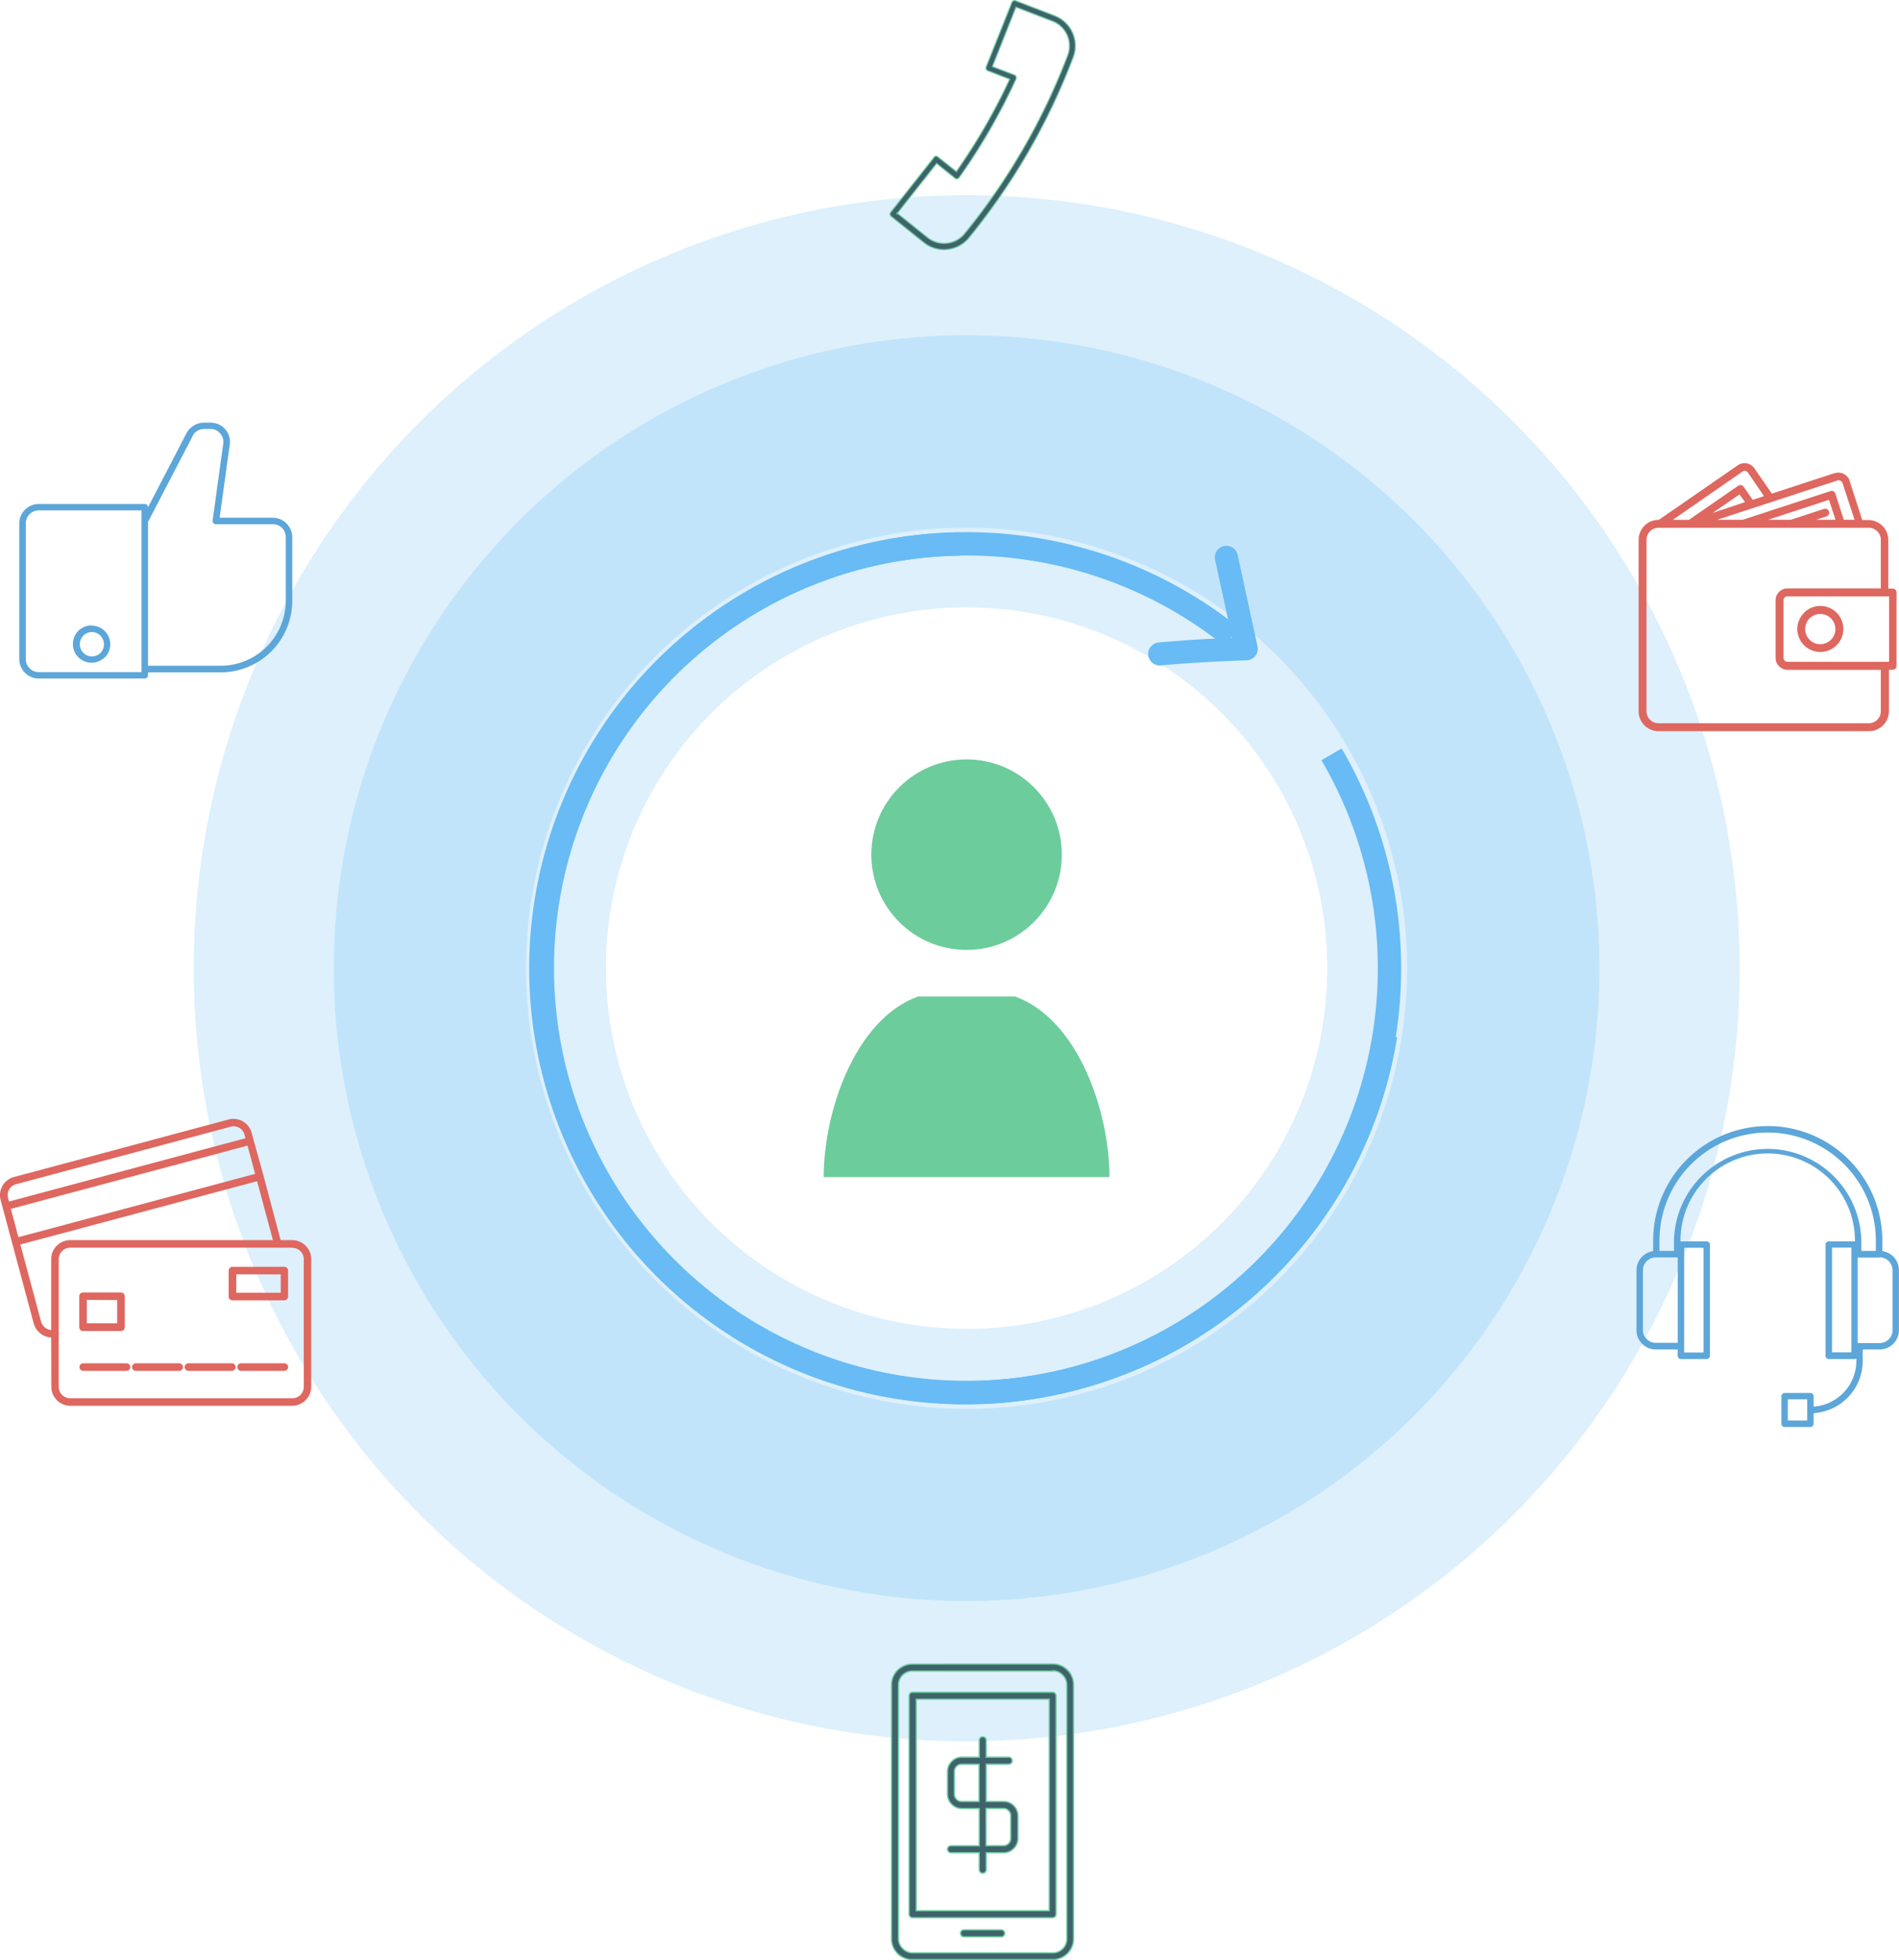 <svg xmlns="http://www.w3.org/2000/svg" viewBox="0 0 447.55 461.93"><defs><style>.cls-1,.cls-6{fill:#68bbf4;}.cls-1{opacity:0.22;}.cls-2{fill:#5ca6d9;}.cls-2,.cls-3,.cls-4,.cls-5{fill-rule:evenodd;}.cls-3{fill:#de6760;stroke:#de6760;stroke-width:0.35px;}.cls-3,.cls-4,.cls-5,.cls-8{stroke-miterlimit:10;}.cls-4,.cls-5{fill:#3e636c;stroke:#6dcc9c;}.cls-4{stroke-width:0.31px;}.cls-5{stroke-width:0.26px;}.cls-7{fill:#6dcc9c;}.cls-8{fill:none;stroke:#68bbf4;stroke-width:5.5px;}</style></defs><title>Asset 1</title><g id="Layer_2" data-name="Layer 2"><g id="_1" data-name="1"><path class="cls-1" d="M227.8,46A182.17,182.17,0,1,0,410,228.17,182.17,182.17,0,0,0,227.8,46Zm0,286A103.82,103.82,0,1,1,331.62,228.17,103.82,103.82,0,0,1,227.8,332Z"/><path class="cls-1" d="M227.8,79A149.14,149.14,0,1,0,376.94,228.17,149.14,149.14,0,0,0,227.8,79Zm0,234.13a85,85,0,1,1,85-85A85,85,0,0,1,227.8,313.16Z"/><path class="cls-2" d="M425.92,329.74h-4.57v5h4.57v-5Zm-9.3-64.39a27,27,0,0,1,27,27v2.47a4.55,4.55,0,0,1,2.58,1.29h0a4.51,4.51,0,0,1,1.33,3.2v14.08A4.54,4.54,0,0,1,443,318h-4v2.7A12.33,12.33,0,0,1,427.43,333v2.51a.76.76,0,0,1-.76.76H420.6a.76.76,0,0,1-.76-.76V329a.76.76,0,0,1,.76-.75h6.07a.76.76,0,0,1,.76.75v2.47a10.82,10.82,0,0,0,10.07-10.8v-.54a.86.86,0,0,1-.42.12H431a.76.76,0,0,1-.76-.76v-26.2a.76.76,0,0,1,.76-.76h6.17v-.16a20.56,20.56,0,1,0-41.12,0v.16h6.18a.75.75,0,0,1,.75.76v26.2a.75.75,0,0,1-.75.76h-6.08a.76.76,0,0,1-.76-.76V318h-5.17a4.55,4.55,0,0,1-3.2-1.33h0a4.53,4.53,0,0,1-1.33-3.2V299.33a4.55,4.55,0,0,1,3.92-4.5v-2.47a27,27,0,0,1,27-27Zm18,9a25.5,25.5,0,0,0-43.53,18v2.43h3.43v-2.43a22.08,22.08,0,0,1,44.15,0v2.43h3.42v-2.43a25.41,25.41,0,0,0-7.47-18Zm8.36,22h-5.17v20.14H443a3.07,3.07,0,0,0,2.14-.89,3,3,0,0,0,.89-2.14V299.33a3,3,0,0,0-.89-2.14h0a3,3,0,0,0-2.14-.89ZM436.33,294h-4.57v24.68h4.57V294ZM395.4,296.3h-5.17a3.07,3.07,0,0,0-2.14.89,3,3,0,0,0-.89,2.14v14.08a3,3,0,0,0,.89,2.14h0a3,3,0,0,0,2.14.89h5.17V296.3Zm6.08-2.27h-4.56v24.68h4.56Z"/><path class="cls-3" d="M411.58,118.47,410,116.26l-7.47,5.16,9-3Zm31.86,20.36V127.21a3,3,0,0,0-.88-2.13h0a3,3,0,0,0-2.13-.88H390.87a3,3,0,0,0-3,3V167.6a3,3,0,0,0,.88,2.13h0a3,3,0,0,0,2.13.88h49.56a3,3,0,0,0,3-3v-9.94H421.28a2.63,2.63,0,0,1-1.86-.78h0a2.63,2.63,0,0,1-.78-1.86V141.47a2.62,2.62,0,0,1,.73-1.82s0,0,.05-.05a2.59,2.59,0,0,1,1.86-.77ZM445,157.66v9.94a4.54,4.54,0,0,1-4.52,4.53H390.87a4.52,4.52,0,0,1-3.18-1.32h0a4.51,4.51,0,0,1-1.33-3.2V127.21a4.54,4.54,0,0,1,4.52-4.53H391l18.65-12.89a2.63,2.63,0,0,1,3.67.67l4.2,6.07,14.89-4.87.1,0a2.66,2.66,0,0,1,3.25,1.65.49.49,0,0,1,0,.11l3,9.3h1.57a4.51,4.51,0,0,1,3.19,1.33h0a4.51,4.51,0,0,1,1.33,3.2v11.62h1.19a.74.74,0,0,1,.75.75V156.9a.75.75,0,0,1-.75.76Zm-51.29-35L410.53,111a1.11,1.11,0,0,1,1.57.28L416,117l-3,1-2.22-3.21a.74.74,0,0,0-1-.19l-11.71,8.09Zm9.89,0,29.38-9.6h0a1.18,1.18,0,0,1,.87.07,1.17,1.17,0,0,1,.56.65h0l2.9,8.88H434.4l-2-6.27a.75.75,0,0,0-1-.48l-20.66,6.75Zm12,0h6.47l7.86-2.57a.75.75,0,0,1,.47,1.43l-3.49,1.14h5.92l-1.67-5.09-15.56,5.09Zm29.8,17.65v15.82H421.28a1.13,1.13,0,0,1-1.13-1.13V141.47a1.11,1.11,0,0,1,.3-.77l0,0a1.13,1.13,0,0,1,.8-.34h24.11ZM429,144.51a3.73,3.73,0,0,1,2.64,6.37,3.73,3.73,0,0,1-6.37-2.64,3.72,3.72,0,0,1,3.73-3.73Zm-3.71,0a5.25,5.25,0,1,1-1.53,3.7A5.23,5.23,0,0,1,425.3,144.54Z"/><path class="cls-4" d="M230.79,410.09a.82.82,0,0,1,.82-.82.82.82,0,0,1,.81.82v4h5.31a.82.82,0,0,1,.82.81.82.82,0,0,1-.82.82h-5.31v8.79h4.12a3.34,3.34,0,0,1,2.36,1h0a3.34,3.34,0,0,1,1,2.36v5.36a3.36,3.36,0,0,1-1,2.36h0a3.3,3.3,0,0,1-2.36,1h-4.12v4a.82.82,0,0,1-.81.82.82.82,0,0,1-.82-.82v-4h-6.65a.82.82,0,0,1-.82-.81.82.82,0,0,1,.82-.82h6.65v-8.79h-4.12a3.3,3.3,0,0,1-2.36-1h0a3.35,3.35,0,0,1-1-2.37v-5.36a3.34,3.34,0,0,1,1-2.36h0a3.3,3.3,0,0,1,2.36-1h4.12v-4Zm-3.61,46.3a.81.81,0,0,1,0-1.62h8.87a.82.82,0,0,1,0,1.63ZM215,392.15a4.9,4.9,0,0,0-4.89,4.89v59.84a4.9,4.9,0,0,0,1.43,3.45h0a4.87,4.87,0,0,0,3.45,1.44h33.13a4.92,4.92,0,0,0,4.89-4.9V397a4.85,4.85,0,0,0-1.44-3.45h0a4.88,4.88,0,0,0-3.45-1.43Zm33.13,1.63H215a3.28,3.28,0,0,0-3.26,3.26v59.84a3.27,3.27,0,0,0,1,2.31h0a3.24,3.24,0,0,0,2.3,1h33.13a3.28,3.28,0,0,0,3.26-3.27V397a3.28,3.28,0,0,0-1-2.3h0a3.28,3.28,0,0,0-2.3-1Zm-33.06,5a.82.82,0,0,0-.81.82v51.48a.81.81,0,0,0,.81.81h33a.81.81,0,0,0,.81-.81V399.6a.82.82,0,0,0-.81-.82Zm32.17,1.63H215.93v49.85h31.35V400.41Zm-14.86,25.74v8.79h4.12a1.71,1.71,0,0,0,1.21-.5h0a1.75,1.75,0,0,0,.5-1.21v-5.36a1.75,1.75,0,0,0-.5-1.21h0a1.71,1.71,0,0,0-1.21-.5Zm-1.63-1.63v-8.79h-4.12a1.71,1.71,0,0,0-1.21.5h0a1.75,1.75,0,0,0-.5,1.21v5.36a1.79,1.79,0,0,0,.5,1.22h0a1.71,1.71,0,0,0,1.21.5Z"/><path class="cls-3" d="M68.9,293.84H16.54a2.89,2.89,0,0,0-2.87,2.88v30.11a2.87,2.87,0,0,0,.84,2h0a2.86,2.86,0,0,0,2,.84H68.9a2.87,2.87,0,0,0,2.87-2.88V296.72a2.86,2.86,0,0,0-.84-2h0a2.87,2.87,0,0,0-2-.85ZM4.22,291.75l56.12-15-1.88-7-56.12,15,1.88,7Zm56.49-13.64,3.84,14.3h-48a4.32,4.32,0,0,0-4.31,4.31V313.6a2.88,2.88,0,0,1-2.73-2.13L4.59,293.14l56.12-15ZM2,283.35l-.26-1A2.85,2.85,0,0,1,2,280.23l0,0a2.84,2.84,0,0,1,1.75-1.34l50.57-13.55a2.82,2.82,0,0,1,2.14.26l0,0a2.92,2.92,0,0,1,1.34,1.75l.26,1L2,283.35Zm64.34,16.78v4.68H55.51v-4.68ZM54.79,298.7H67a.72.72,0,0,1,.72.72v6.11a.72.72,0,0,1-.72.72H54.79a.72.72,0,0,1-.72-.72v-6.11a.72.72,0,0,1,.72-.72Zm-27,7.48V312H20.29v-5.86Zm-8.17-1.43h8.89a.72.72,0,0,1,.72.71v7.3a.73.73,0,0,1-.72.72H19.57a.73.73,0,0,1-.72-.72v-7.3a.72.72,0,0,1,.72-.71Zm37.21,18.12a.72.72,0,0,1,0-1.44H67a.72.72,0,0,1,0,1.44Zm-12.41,0a.72.72,0,0,1,0-1.44H54.63a.72.72,0,0,1,0,1.44Zm-12.4,0a.72.72,0,0,1,0-1.44H42.22a.72.72,0,0,1,0,1.44Zm-12.4,0a.72.72,0,0,1,0-1.44H29.82a.72.72,0,0,1,0,1.44ZM12.23,315a4.28,4.28,0,0,1-2.24-.66,4.34,4.34,0,0,1-1.88-2.53L.32,282.75a4.26,4.26,0,0,1,.41-3.22l0,0a4.29,4.29,0,0,1,2.62-2l50.56-13.55a4.33,4.33,0,0,1,3.23.41l0,0a4.25,4.25,0,0,1,2,2.62l.45,1.65v0h0L61.91,277v0L66,292.41H68.9a4.29,4.29,0,0,1,3,1.26h0a4.29,4.29,0,0,1,1.27,3v30.11a4.34,4.34,0,0,1-4.31,4.32H16.54a4.27,4.27,0,0,1-3-1.26h0a4.31,4.31,0,0,1-1.27-3.05Z"/><path class="cls-2" d="M21.58,147.42a4.4,4.4,0,0,1,3.11,7.51l-.05,0a4.4,4.4,0,1,1-3.06-7.56Zm13.3-27.77v-.13a.76.76,0,0,0-.76-.76h-25a4.61,4.61,0,0,0-4.58,4.57v32a4.59,4.59,0,0,0,4.58,4.56h25a.75.75,0,0,0,.76-.75v-.7H52.05A16.87,16.87,0,0,0,68.88,141.6v-15a4.53,4.53,0,0,0-1.34-3.22h0A4.56,4.56,0,0,0,64.3,122H51.76l2.39-17.23a4.65,4.65,0,0,0-.14-1.94,4.57,4.57,0,0,0-.95-1.7A4.51,4.51,0,0,0,51.51,100h0a4.61,4.61,0,0,0-1.89-.4H48.09a4.47,4.47,0,0,0-2.37.66A4.62,4.62,0,0,0,44,102l-9.15,17.62Zm10.51-16.92a3,3,0,0,1,2.7-1.64h1.53a3.1,3.1,0,0,1,1.27.26h0a3.09,3.09,0,0,1,1,.79,3,3,0,0,1,.63,1.12,3.13,3.13,0,0,1,.09,1.3l-2.5,18.1a.76.76,0,0,0,.65.86H64.3a3.05,3.05,0,0,1,2.16.89h0a3.05,3.05,0,0,1,.89,2.16v15a15.35,15.35,0,0,1-15.3,15.31H34.88V123l10.51-20.22Zm-12,17.54H9.08a3.06,3.06,0,0,0-3,3.06v32a3.06,3.06,0,0,0,3.05,3.06H33.35V120.27Zm-9.74,29.51a2.86,2.86,0,0,0-2-.84,2.91,2.91,0,0,0-2,.84,2.89,2.89,0,0,0,0,4.07,2.91,2.91,0,0,0,2,.84,2.86,2.86,0,0,0,2-.8l0,0a2.86,2.86,0,0,0,0-4.07Z"/><path class="cls-5" d="M220.07,37.17,209.94,50a.68.68,0,0,0,.11,1h0l7.73,6.19A7.59,7.59,0,0,0,228.38,56a153.89,153.89,0,0,0,14-20.27,153.27,153.27,0,0,0,10.55-22.25,7.59,7.59,0,0,0-4.33-9.74L239.36.18a.68.68,0,0,0-.88.39h0l-6.06,15.2a.69.69,0,0,0,.38.89h0l5.16,2c-1.74,3.76-3.69,7.52-5.81,11.18l0,0c-2.11,3.65-4.38,7.2-6.76,10.59L221.06,37a.69.69,0,0,0-1,.11l0,0Zm-8.64,13.14,9.31-11.8L225.09,42h0l0,0a.69.69,0,0,0,.95-.16c2.56-3.59,5-7.39,7.25-11.29l0,0c2.25-3.91,4.33-7.93,6.17-11.95v-.05a.67.67,0,0,0-.38-.87l-5.2-2,5.56-14L248.09,5a6.23,6.23,0,0,1,3.56,8,150.61,150.61,0,0,1-10.46,22,150.87,150.87,0,0,1-13.87,20.08,6.23,6.23,0,0,1-8.69.92l-7.2-5.77ZM239.51,18.6h0Z"/><path class="cls-6" d="M286.37,131.91a2.72,2.72,0,1,1,5.32-1.14l4.67,21.54a2.72,2.72,0,0,1-2.08,3.24,2.69,2.69,0,0,1-.69.06c-3.48.11-6.93.28-10.34.48s-6.76.44-9.83.73a2.72,2.72,0,0,1-.49-5.41c3.29-.29,6.63-.55,10-.75,2.37-.14,4.84-.26,7.43-.36Z"/><circle class="cls-7" cx="227.8" cy="201.4" r="22.45"/><path class="cls-7" d="M194.12,277.39h67.36c0-15.52-7.42-37.21-22.25-42.57H216.37C201.54,240.18,194.13,261.87,194.12,277.39Z"/><path class="cls-8" d="M290.29,150.07A100,100,0,1,0,326.55,244"/><path class="cls-8" d="M226.17,128.2a100,100,0,1,0,87.65,49.56"/></g></g></svg>